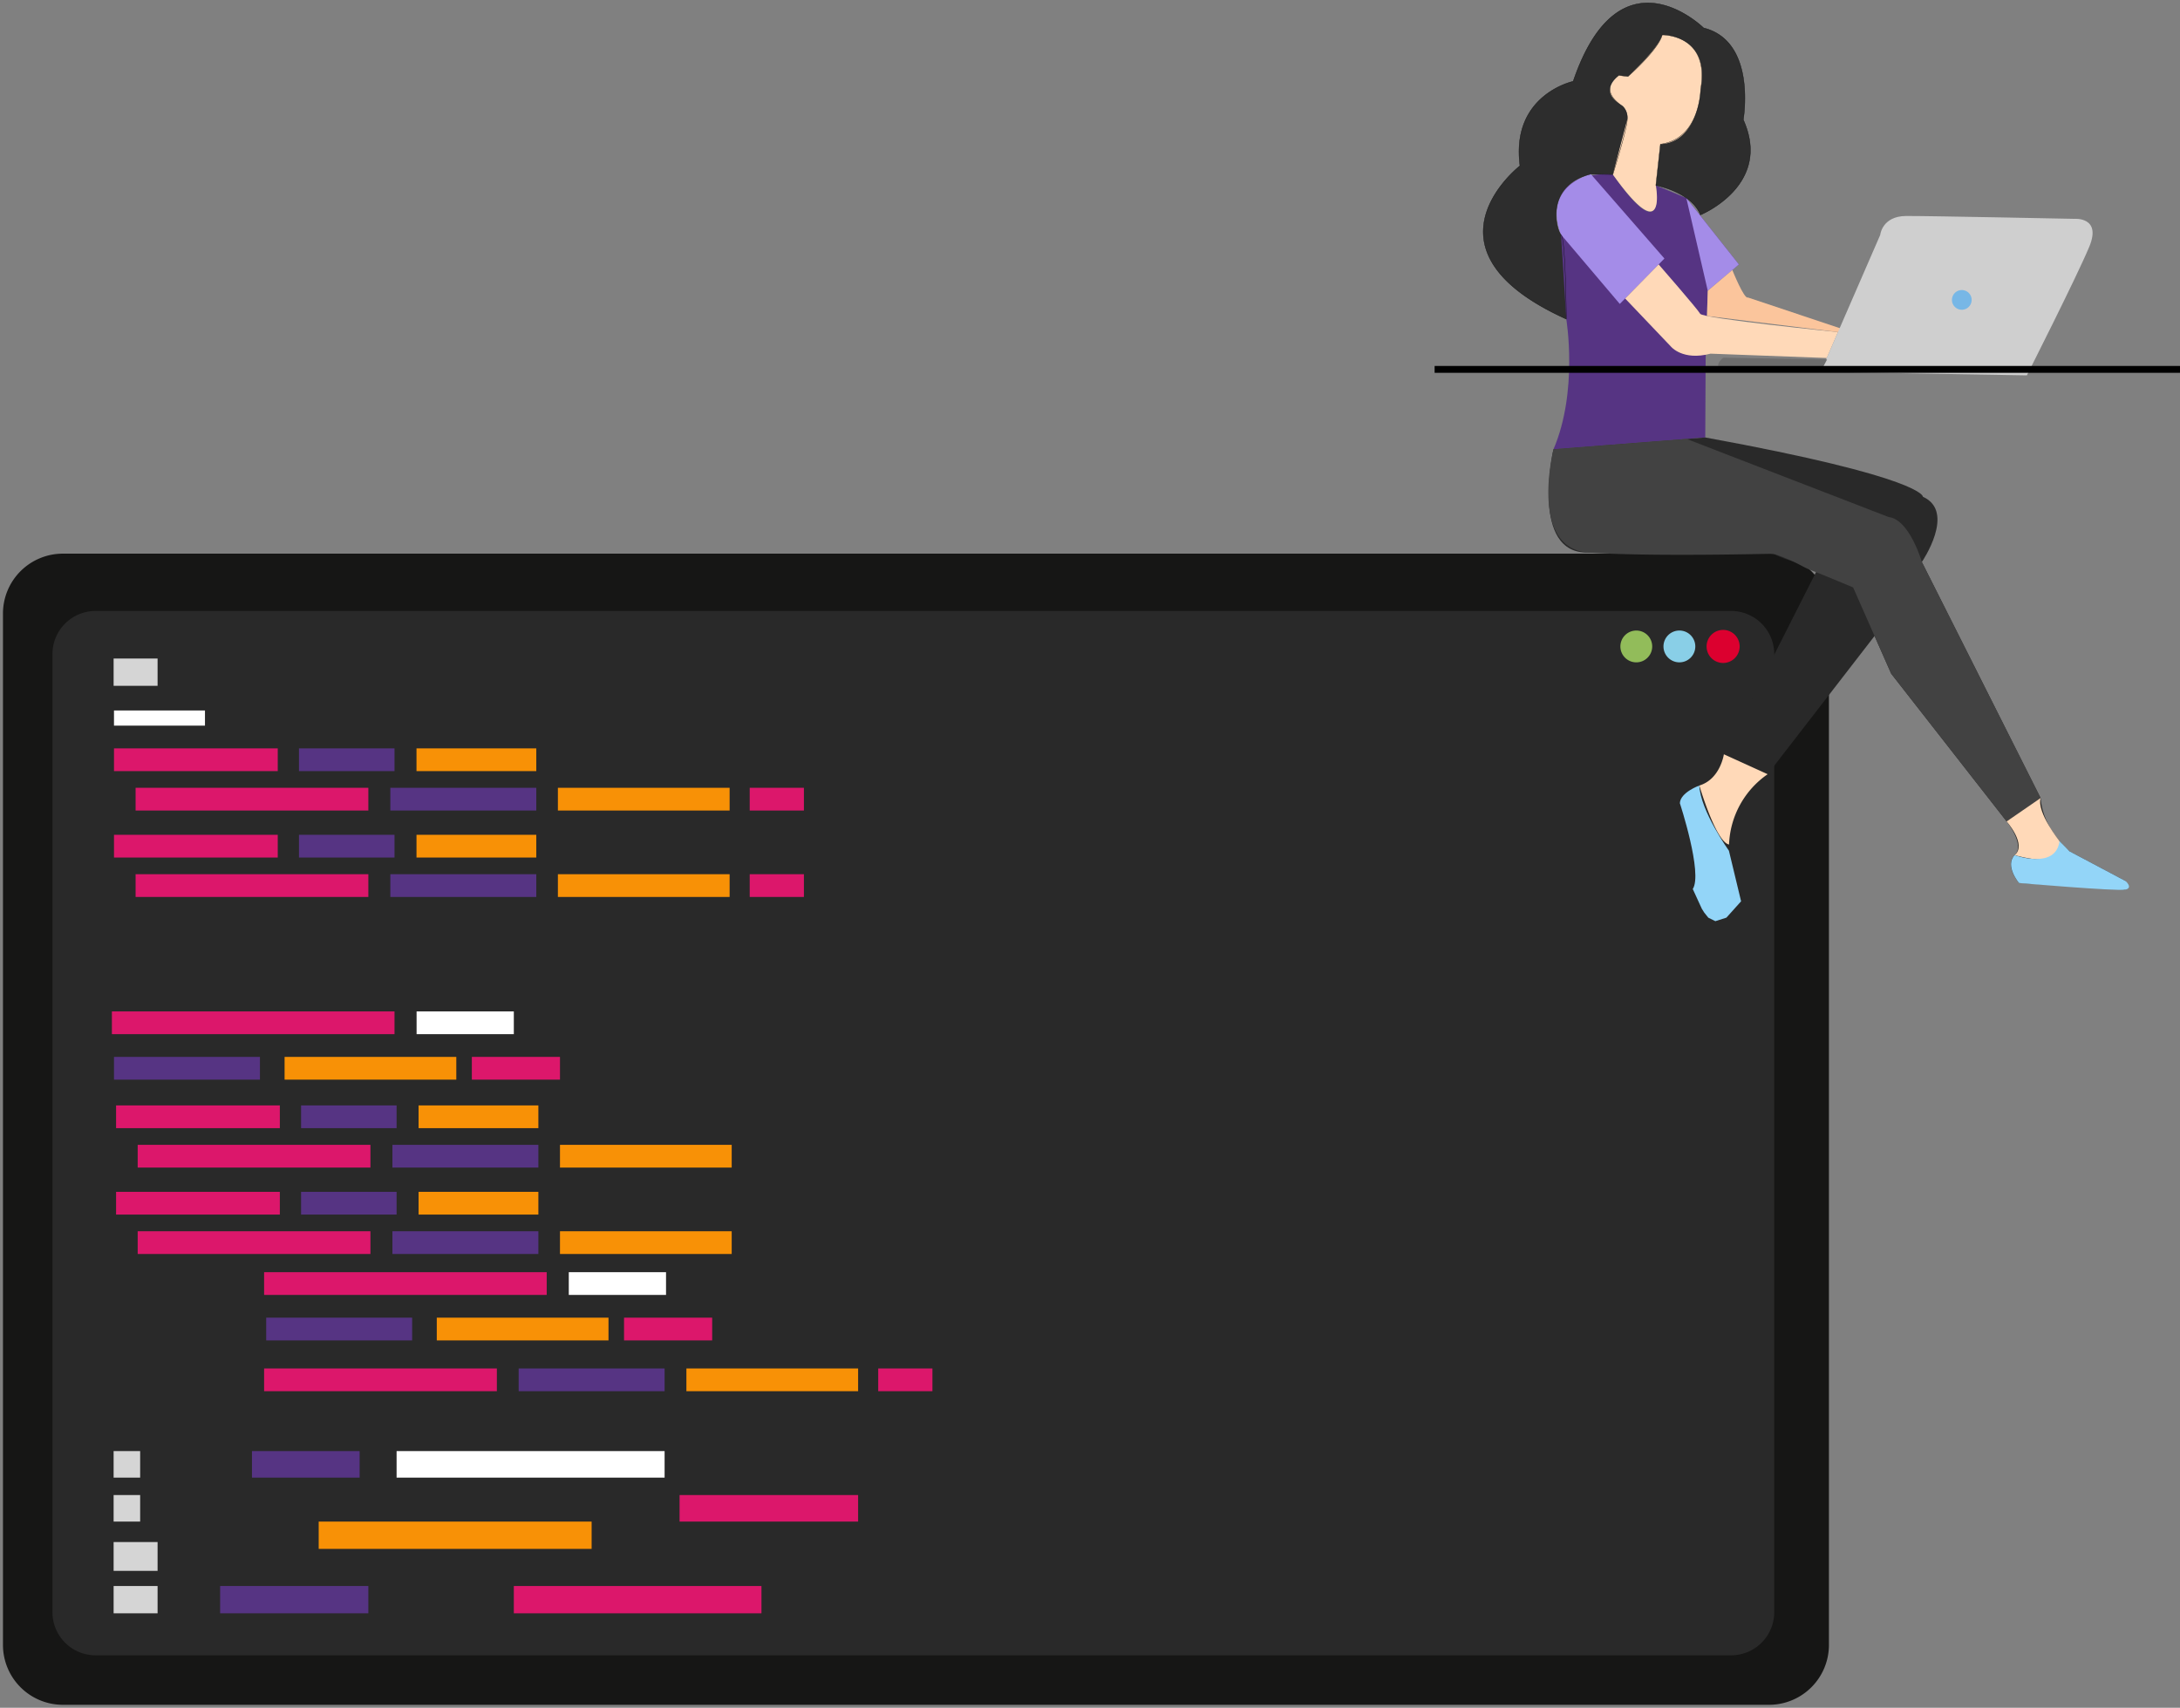 <svg xmlns="http://www.w3.org/2000/svg" xmlns:xlink="http://www.w3.org/1999/xlink" width="635.833" height="498.172" viewBox="0 0 635.833 498.172"><rect x="0" y="0" width="635.833" height="498.172" fill="#808080" stroke="none"/><defs><style>.a,.v,.w{fill:none;}.b{clip-path:url(#a);}.c{fill:#161615;}.d{fill:#292929;}.e{fill:#dc002f;}.f{fill:#92bc5a;}.g{fill:#89cfe7;}.h{fill:#fff;}.i{fill:#dc176b;}.j{fill:#563483;}.k{fill:#f89106;}.l{fill:#d5d5d5;}.m{fill:#2d2d2d;}.n{fill:#a48ce8;}.o{fill:#ffd9b8;}.p{fill:#fbc59c;}.q{fill:#424242;}.r{fill:#cfcfcf;}.s{fill:#6d6d6d;}.t{fill:#77b7e6;}.u{fill:#93d5f8;}.v{stroke:#090a0a;stroke-miterlimit:10;stroke-width:0.1px;}.w{stroke:#000;stroke-width:2px;}</style><clipPath id="a"><rect class="a" width="534.301" height="337.532"/></clipPath></defs><g transform="translate(-74 -2337.942)"><g transform="translate(74 2498.581)"><g class="b"><path class="c" d="M515.6,336.3H17.974A17.475,17.475,0,0,1,.5,318.826V17.974A17.474,17.474,0,0,1,17.974.5H515.6a17.474,17.474,0,0,1,17.474,17.474V318.826A17.475,17.475,0,0,1,515.6,336.3" transform="translate(0.366 0.366)"/><rect class="a" width="532.571" height="335.8" rx="10.088" transform="translate(0.866 0.867)"/><path class="d" d="M498.433,314.8H21.413A12.578,12.578,0,0,1,8.834,302.22V22.728A12.58,12.58,0,0,1,21.413,10.149h477.02a12.58,12.58,0,0,1,12.581,12.579V302.22A12.579,12.579,0,0,1,498.433,314.8" transform="translate(6.468 7.431)"/><rect class="a" width="502.18" height="304.65" rx="7.262" transform="translate(15.302 17.581)"/><path class="e" d="M297,18.164a4.822,4.822,0,1,1-4.822-4.822A4.823,4.823,0,0,1,297,18.164" transform="translate(210.398 9.769)"/><path class="f" d="M282.124,18.087a4.641,4.641,0,1,1-4.642-4.639,4.64,4.64,0,0,1,4.642,4.639" transform="translate(199.77 9.846)"/><path class="g" d="M289.38,18.088a4.641,4.641,0,1,1-4.642-4.642,4.641,4.641,0,0,1,4.642,4.642" transform="translate(205.083 9.845)"/><rect class="h" width="26.535" height="4.422" transform="translate(33.247 46.613)"/><rect class="i" width="47.763" height="6.634" transform="translate(33.249 57.669)"/><rect class="j" width="27.862" height="6.634" transform="translate(87.203 57.669)"/><rect class="k" width="34.938" height="6.634" transform="translate(121.479 57.669)"/><rect class="i" width="67.886" height="6.634" transform="translate(39.551 69.168)"/><rect class="j" width="42.568" height="6.634" transform="translate(113.849 69.168)"/><rect class="k" width="50.086" height="6.634" transform="translate(162.719 69.168)"/><rect class="i" width="15.81" height="6.634" transform="translate(218.665 69.168)"/><rect class="i" width="47.763" height="6.634" transform="translate(33.249 82.878)"/><rect class="j" width="27.862" height="6.634" transform="translate(87.203 82.878)"/><rect class="k" width="34.938" height="6.634" transform="translate(121.479 82.878)"/><rect class="i" width="67.886" height="6.634" transform="translate(39.551 94.376)"/><rect class="j" width="42.568" height="6.634" transform="translate(113.849 94.376)"/><rect class="k" width="50.086" height="6.634" transform="translate(162.719 94.376)"/><rect class="i" width="15.81" height="6.634" transform="translate(218.665 94.376)"/><rect class="i" width="82.426" height="6.634" transform="translate(32.639 134.4)"/><rect class="j" width="42.567" height="6.634" transform="translate(33.249 147.668)"/><rect class="k" width="50.086" height="6.634" transform="translate(83.003 147.668)"/><rect class="i" width="25.706" height="6.634" transform="translate(137.622 147.668)"/><rect class="h" width="28.359" height="6.634" transform="translate(121.507 134.4)"/><rect class="i" width="47.763" height="6.634" transform="translate(33.857 161.82)"/><rect class="j" width="27.862" height="6.634" transform="translate(87.811 161.82)"/><rect class="k" width="34.938" height="6.634" transform="translate(122.087 161.82)"/><rect class="i" width="67.886" height="6.634" transform="translate(40.159 173.32)"/><rect class="j" width="42.568" height="6.634" transform="translate(114.457 173.32)"/><rect class="k" width="50.086" height="6.634" transform="translate(163.327 173.32)"/><rect class="i" width="47.763" height="6.634" transform="translate(33.857 187.03)"/><rect class="j" width="27.862" height="6.634" transform="translate(87.811 187.03)"/><rect class="k" width="34.938" height="6.634" transform="translate(122.087 187.03)"/><rect class="i" width="67.886" height="6.633" transform="translate(40.159 198.528)"/><rect class="j" width="42.568" height="6.633" transform="translate(114.457 198.528)"/><rect class="k" width="50.086" height="6.633" transform="translate(163.327 198.528)"/><rect class="i" width="82.426" height="6.633" transform="translate(77.032 210.47)"/><rect class="j" width="42.568" height="6.634" transform="translate(77.64 223.737)"/><rect class="k" width="50.086" height="6.634" transform="translate(127.393 223.737)"/><rect class="i" width="25.706" height="6.634" transform="translate(182.014 223.737)"/><rect class="h" width="28.361" height="6.633" transform="translate(165.898 210.47)"/><rect class="i" width="67.886" height="6.633" transform="translate(77.032 238.554)"/><rect class="j" width="42.568" height="6.633" transform="translate(151.275 238.554)"/><rect class="k" width="50.086" height="6.633" transform="translate(200.2 238.554)"/><rect class="i" width="15.81" height="6.633" transform="translate(256.146 238.554)"/><rect class="l" width="7.739" height="7.741" transform="translate(33.138 262.655)"/><rect class="l" width="7.739" height="7.741" transform="translate(33.138 275.48)"/><rect class="l" width="12.825" height="8.405" transform="translate(33.138 289.191)"/><rect class="l" width="12.825" height="7.961" transform="translate(33.138 302.016)"/><rect class="j" width="31.401" height="7.741" transform="translate(73.493 262.655)"/><rect class="h" width="78.17" height="7.741" transform="translate(115.673 262.655)"/><rect class="k" width="79.607" height="7.961" transform="translate(92.952 283.222)"/><rect class="i" width="72.227" height="7.961" transform="translate(149.865 302.016)"/><rect class="j" width="43.232" height="7.961" transform="translate(64.205 302.016)"/><rect class="i" width="52.076" height="7.741" transform="translate(198.21 275.48)"/><rect class="l" width="12.825" height="7.961" transform="translate(33.138 31.459)"/></g></g><g transform="matrix(1, 0.017, -0.017, 1, 507.763, 2338)"><path class="m" d="M63.241,61.557c-2.8-6.713-13.146-8.391-13.146-8.391l1.119-12.027C62.9,39.3,62.682,24.916,62.682,24.916,65.2,8.693,51.214,9.253,51.214,9.253c-1.119,4.475-9.79,12.307-9.79,12.307l-2.68-.28c-6.315,4.755,1.28,8.95,1.28,8.95a5.018,5.018,0,0,1,1.4,3.916c0,2.8-3.916,16.057-3.916,16.057H31.075c-13.426,3.472-9.79,16.666-8.391,17.785S24.642,92.6,24.642,92.6C-20.67,73.023,10.377,48.129,10.377,48.129c-3.077-20.7,15.1-24.893,15.1-24.893,12.866-40,37.76-16.223,37.76-16.223C78.9,10.649,75.267,33.585,75.267,33.585c8.95,19.02-12.027,27.97-12.027,27.97" transform="translate(0 0)"/><path class="j" d="M44.2,33.5l-.28,19.579L44.2,76.3,0,80.5C6.981,63.438,3.089,42.461,3.089,42.461L1.131,17.847C-5.023-2.01,15.955.062,15.955.062c16.223,22.21,12.587,2.962,12.587,2.962l8.95,3.536L53.155,25.678,50.079,28.2Z" transform="translate(21.553 50.141)"/><path class="d" d="M144.962,103.489c.839,9.23,8.671,15.384,8.671,15.384l16.5,8.391v2.517l-31.047-1.4s-4.475-5.034-1.4-8.111-2.517-9.79-2.517-9.79l-34.4-42.515L95.735,57.059,65.248,97.9c-10.629,7.273-10.908,20.7-10.908,20.7l2.78,10.069L44.83,129.781c2.517-5.874-5.035-23.495-5.035-23.495s0-2.8,5.594-4.755,6.993-9.23,6.993-9.23L80.034,35.243c-5.874,2.8-14.227-1.679-14.227-1.679l-53.982.56C-5.236,34.963,1.184,4.2,1.184,4.2L45.386,0c64.331,10.629,63.772,16.223,63.772,16.223,9.79,4.2,0,19.021,0,19.021l35.8,68.246" transform="translate(20.364 126.434)"/><path class="n" d="M15.663,19.113l-8.95,7.832L0,0Z" transform="translate(59.045 56.7)"/><path class="n" d="M9.756,0C-5,4.87,1.365,17.783,1.365,17.783L18.844,37.711,29.977,26l1.663-1.748Z" transform="translate(21.321 50.203)"/><path class="o" d="M59.088,26.459,25.175,25.77c-8.111,2.306-11.6-1.89-11.6-1.89L0,10.1,9.6,0S21.117,12.757,21.957,14.186s40.277,4.662,40.277,4.662Z" transform="translate(41.7 76.199)"/><path class="p" d="M.1,6.176,0,13.527l38.282,4.045,1.5-.839L11.833,7.925C10.769,8.556,7.162,0,7.162,0Z" transform="translate(65.655 77.474)"/><path class="q" d="M145.072,102.968l-9.79,6.993-34.4-42.515L95.845,56.538l-6.5-14.062-7.8-3.089c-3.5-1.4-4.767-1.656-6.993-2.8a52.456,52.456,0,0,0-8.633-3.543s-36.572,1.537-53.982.558S1.3,3.679,1.3,3.679L40.066,0,99.407,21.79c6.082.627,9.858,12.934,9.858,12.934Z" transform="translate(20.26 126.956)"/><path class="o" d="M9.79,0c-1.119,4.2,5.725,12.468,5.725,12.468,3.348,8.9-13,4.313-13,4.313C6.084,13.634,0,6.993,0,6.993L9.79,0" transform="translate(155.534 229.923)"/><path class="o" d="M19.859,5.594A26.081,26.081,0,0,0,8.95,26.292C5.105,25.662,0,9.23,0,9.23,6.083,7.273,6.993,0,6.993,0Z" transform="translate(65.758 218.735)"/><path class="r" d="M0,45.94H60.463S74.474,17.055,78.018,8.134,73.489.063,73.489.063,31.575-.079,24.5.063s-7.5,5.664-7.5,5.664L1.733,42.535.849,44.666Z" transform="translate(98.76 60.788)"/><path class="s" d="M31.733,0,30.021,3.364l-28.53.558C-1.865,2.384,1.492,0,1.492,0Z" transform="translate(69.161 103.081)"/><path class="t" d="M.037,3.322v0A2.87,2.87,0,0,1,2.423.036h0A2.872,2.872,0,1,1,.037,3.319" transform="translate(137 82.177)"/><path class="o" d="M13.863,43.913l1.119-12.027c11.188-.839,11.468-16.223,11.468-16.223C29.1-.279,14.982,0,14.982,0,14,4.057,5.192,12.307,5.192,12.307l-2.68-.28c-5.475,5.035-.569,7.573,1.28,8.95a4.27,4.27,0,0,1,1.4,3.916L1.275,40.952C16.8,61.9,14.06,45.29,14.06,45.29Z" transform="translate(36.234 9.249)"/><path class="u" d="M14.016,0c-.951,8.484-13,4.313-13,4.313-2.937,3.146,1.4,8.111,1.4,8.111s28.706,1.959,31.046,1.4,0-2.517,0-2.517l-16.5-8.391L14.018,0" transform="translate(157.031 242.391)"/><path class="u" d="M5.588,0c.42,7.348,8.95,18.871,8.95,18.871l3.8,14.692L14.138,38.4l-3.206,1.082L8.863,38.5l-1.2-1.445-.753-1.159L4.184,30.213C7.086,25.651,0,5.26,0,5.26.072,2.088,5.594,0,5.594,0" transform="translate(60.163 227.965)"/><path class="v" d="M50.1,53.166l1.119-12.027C62.9,39.3,62.682,24.916,62.682,24.916,65.2,8.693,51.214,9.253,51.214,9.253c-1.119,4.475-9.79,12.307-9.79,12.307l-2.68-.28c-6.315,4.755,1.28,8.95,1.28,8.95a5.018,5.018,0,0,1,1.4,3.916c0,2.8-3.916,16.057-3.916,16.057H31.075c-13.426,3.472-9.79,16.666-8.391,17.785S24.642,92.6,24.642,92.6C-20.67,73.023,10.377,48.129,10.377,48.129c-3.077-20.7,15.1-24.893,15.1-24.893,12.866-40,37.76-16.223,37.76-16.223C78.9,10.649,75.267,33.585,75.267,33.585c8.95,19.02-12.027,27.97-12.027,27.97C60.444,54.843,50.1,53.166,50.1,53.166Z" transform="translate(0 0)"/></g><path class="w" d="M0,0H217.4" transform="translate(492.431 2445.694)"/></g></svg>